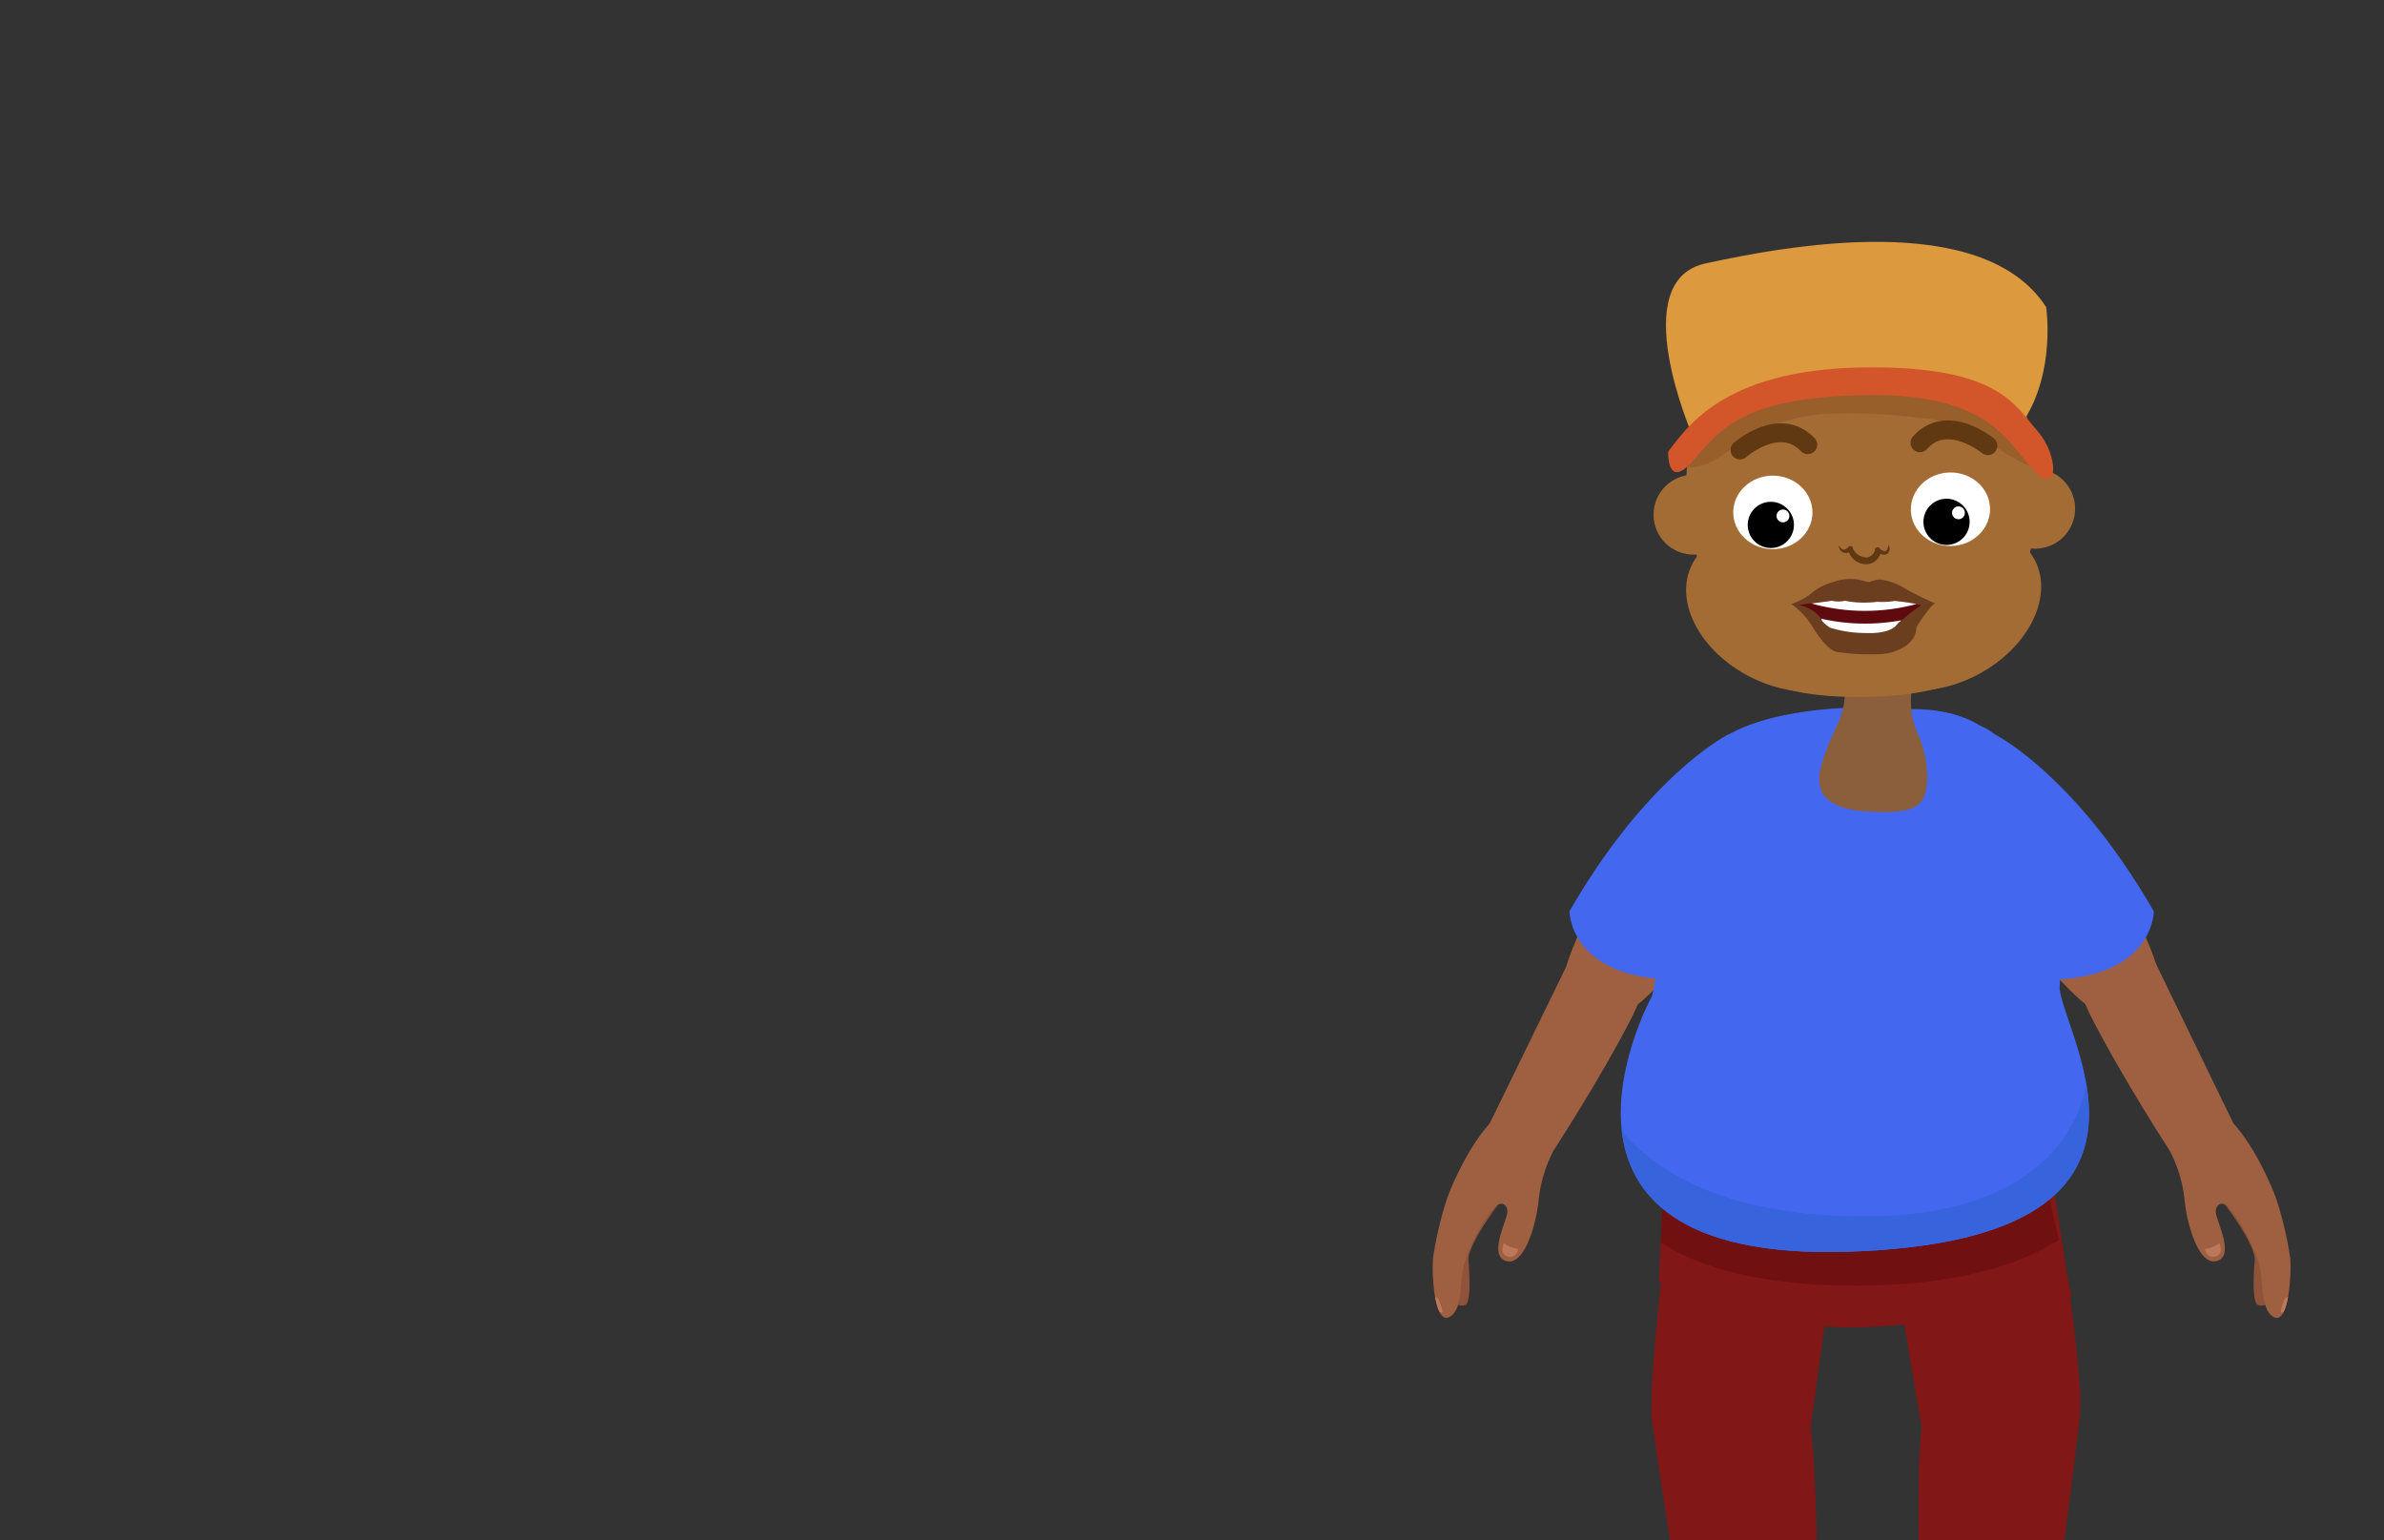 <svg id="_4" data-name="4" xmlns="http://www.w3.org/2000/svg" xmlns:xlink="http://www.w3.org/1999/xlink" viewBox="0 0 260 168"><rect x="0" y="0" width="260" height="168" fill="#333333" stroke="none"/><defs><style>.cls-1{fill:#9e6041;}.cls-2{fill:#821717;}.cls-3{fill:#4368ef;}.cls-4{fill:#a46c35;}.cls-5{fill:#8e5339;}.cls-6{clip-path:url(#clip-path);}.cls-7{fill:#bc785b;}.cls-8{fill:#ac6f47;}.cls-9{clip-path:url(#clip-path-2);}.cls-10{fill:#701010;}.cls-11{clip-path:url(#clip-path-3);}.cls-12{clip-path:url(#clip-path-4);}.cls-13{fill:#3763dd;}.cls-14{fill:#8b5e3c;}.cls-15{clip-path:url(#clip-path-5);}.cls-16{fill:#995f2b;}.cls-17{fill:#603913;}.cls-18{fill:#fff;}.cls-19{fill:none;stroke:#603913;stroke-linecap:round;stroke-linejoin:round;stroke-width:2.06px;}.cls-20{fill:#6a3e1e;}.cls-21{fill:#5f0a0f;}.cls-22{fill:#dd993e;}.cls-23{fill:#d3562a;}</style><clipPath id="clip-path"><path class="cls-1" d="M169.4,125.53a15.37,15.37,0,0,0-1.57,5.12c-.21,2.57-1.5,7.46-3.55,6.88s.13-4.49.12-5.38-.84-1.3-1.68-.17a19.86,19.86,0,0,0-3.1,6.05c-.4,1.94-.12,5-1.62,5.64s-1.88-4.27-1.71-6.49a40.08,40.08,0,0,1,1.55-6.54s2.22-6.1,5.53-9l4.32,1.44Z"/></clipPath><clipPath id="clip-path-2"><path class="cls-2" d="M181.42,129l-.5,10.77s10.44,5,20.73,5,24.29-3.43,24.29-3.43l-3.48-15.22Z"/></clipPath><clipPath id="clip-path-3"><path class="cls-1" d="M236.65,125.53a15.27,15.27,0,0,1,1.58,5.12c.2,2.57,1.5,7.46,3.54,6.88s-.13-4.49-.12-5.38.84-1.3,1.69-.17a20.32,20.32,0,0,1,3.1,6.05c.39,1.94.12,5,1.61,5.64s1.88-4.27,1.72-6.49a39.76,39.76,0,0,0-1.56-6.54s-2.22-6.1-5.53-9L238.36,123Z"/></clipPath><clipPath id="clip-path-4"><path class="cls-3" d="M224.62,107.84s1.63-24.12-8.7-28.72c-3.55-2.21-8.32-1.74-8.32-1.74l-2.94-.15v-.1l-3.09.07s-13.87.2-16.27,6.26c0,0-2.6,12.78-5.12,25.14,0,0-16.11,29.24,21.63,27.91S225.33,113.6,224.62,107.84Z"/></clipPath><clipPath id="clip-path-5"><ellipse class="cls-4" cx="203.13" cy="53.3" rx="19.25" ry="21.51" transform="translate(-0.9 3.56) rotate(-1)"/></clipPath></defs><path class="cls-5" d="M164.06,130.49s-4.07,5.14-3.91,7,.27,4.71-.4,4.86-2.15.16-1.83-5.15,5.32-11.72,5.32-11.72l1.79,1.35Z"/><path class="cls-1" d="M169.4,125.53a15.37,15.37,0,0,0-1.57,5.12c-.21,2.57-1.5,7.46-3.55,6.88s.13-4.49.12-5.38-.84-1.3-1.68-.17a19.86,19.86,0,0,0-3.1,6.05c-.4,1.94-.12,5-1.62,5.64s-1.88-4.27-1.71-6.49a40.08,40.08,0,0,1,1.55-6.54s2.22-6.1,5.53-9l4.32,1.44Z"/><g class="cls-6"><path class="cls-7" d="M156.65,142.78s.64.71.65.22a4.08,4.08,0,0,0-.49-1.41s-.31-.27-.47,0S156.65,142.78,156.65,142.78Z"/></g><path class="cls-7" d="M165.6,136.22a3.44,3.44,0,0,1-1.6-.63s-.52,1.18.42,1.45S165.6,136.22,165.6,136.22Z"/><path class="cls-1" d="M187.84,83.2c-4.71-.7-19.84,21.31-17.27,26.92s10.85-1.9,15.13-9S196.39,84.47,187.84,83.2Z"/><path class="cls-1" d="M177.57,101.5s3.76,2.84.42,9.41-8.59,14.62-8.59,14.62-6,3-6.93-3l9.62-19.72S174.83,98.37,177.57,101.5Z"/><path class="cls-1" d="M187.85,83.2c-4.71-.7-19.84,21.31-17.28,26.92s10.86-1.9,15.14-9S196.4,84.47,187.85,83.2Z"/><path class="cls-3" d="M188.41,80.15s-8.69,4.37-17.24,19.24c0,0,0,7.11,11.05,7.45a114.38,114.38,0,0,0,8.41-16.09C193.56,83.32,191.77,79.38,188.41,80.15Z"/><path class="cls-8" d="M224,151.71s2.47,3.88-1.67,18.21-1.09,16.29,4.79,17.82,6.63,1,6.21,2.54-1.17.59-1.88.66.86.09-.15,1.67c-1.85,2.87-7.24,1-17.33-2-5.06-1.31-3.08-6-2.72-8.38s1.26-23.95,0-27.13S224,151.71,224,151.71Z"/><ellipse class="cls-8" cx="217.8" cy="152.72" rx="7.04" ry="6.12" transform="translate(-2.08 3.01) rotate(-0.79)"/><path class="cls-8" d="M210.76,152.82c.11-1.13-2.61-20.9-2.61-20.9l14.52-1.1,2.17,21.8-9.82.72Z"/><path class="cls-8" d="M183,152.22s-2.36,3.94,2.17,18.15,1.54,16.26-4.3,17.95-6.6,1.22-6.14,2.71,1.2.55,1.91.61-.86.12.2,1.66c1.92,2.82,7.26.81,17.26-2.5,5-1.45,2.92-6.12,2.49-8.46s-1.93-23.9-.73-27.12S183,152.22,183,152.22Z"/><ellipse class="cls-8" cx="189.14" cy="153.06" rx="7.04" ry="6.12" transform="translate(-2.09 2.62) rotate(-0.79)"/><path class="cls-8" d="M196.18,153c-.14-1.12,2-21,2-21l-14.55-.7-1.56,21.85,9.84.45Z"/><path class="cls-2" d="M223.31,125.53s4.2,24.42,3.49,29.06c0,0-14.12,3.8-17.25,1,0,0-4.2-24.67-4.79-30.07S220.58,115,223.31,125.53Z"/><path class="cls-2" d="M226.8,154.59s-2.68,23.91-4.34,28.06c0,0-7.7,2-12.89-.69,0,0-.79-19.91,0-26.36s5.06-6.51,9.36-6S226.66,150.64,226.8,154.59Z"/><path class="cls-2" d="M183.74,119.32s-4.38,31.1-3.54,35.82c0,0,14.21,3.48,17.26.55,0,0,3.52-25.29,4-30.81S186.17,108.5,183.74,119.32Z"/><path class="cls-2" d="M180.2,155.18s3.33,23.82,5.1,27.92c0,0,7.76,1.78,12.87-1,0,0,.24-19.92-.71-26.35s-5.24-6.37-9.52-5.79S180.23,151.23,180.2,155.18Z"/><path class="cls-2" d="M181.42,129l-.5,10.77s10.44,5,20.73,5,24.29-3.43,24.29-3.43l-3.48-15.22Z"/><g class="cls-9"><path class="cls-10" d="M175.31,128.53s2.15,11.69,27,11.69,28.07-11.51,28.07-11.51l-5.53-8.1Z"/></g><path class="cls-5" d="M242,130.49s4.06,5.14,3.9,7-.27,4.71.41,4.86,2.15.16,1.82-5.15-5.32-11.72-5.32-11.72L241,126.84Z"/><path class="cls-1" d="M236.65,125.53a15.27,15.27,0,0,1,1.58,5.12c.2,2.57,1.5,7.46,3.54,6.88s-.13-4.49-.12-5.38.84-1.3,1.69-.17a20.32,20.32,0,0,1,3.1,6.05c.39,1.94.12,5,1.61,5.64s1.88-4.27,1.72-6.49a39.76,39.76,0,0,0-1.56-6.54s-2.22-6.1-5.53-9L238.36,123Z"/><g class="cls-11"><path class="cls-7" d="M249.4,142.78s-.64.71-.65.22a4.08,4.08,0,0,1,.49-1.41s.32-.27.47,0S249.4,142.78,249.4,142.78Z"/></g><path class="cls-7" d="M240.45,136.22a3.46,3.46,0,0,0,1.61-.63s.51,1.18-.43,1.45S240.45,136.22,240.45,136.22Z"/><path class="cls-1" d="M218.21,83.2c4.71-.7,19.84,21.31,17.28,26.92s-10.86-1.9-15.14-9S209.66,84.47,218.21,83.2Z"/><path class="cls-1" d="M228.48,101.5s-3.75,2.84-.41,9.41,8.58,14.62,8.58,14.62,6,3,6.93-3L234,102.79S231.22,98.37,228.48,101.5Z"/><path class="cls-3" d="M224.62,107.84s1.63-24.12-8.7-28.72c-3.55-2.21-8.32-1.74-8.32-1.74l-2.94-.15v-.1l-3.09.07s-13.87.2-16.27,6.26c0,0-2.6,12.78-5.12,25.14,0,0-16.11,29.24,21.63,27.91S225.33,113.6,224.62,107.84Z"/><g class="cls-12"><path class="cls-13" d="M174.58,119.41s3.87,13.25,28.71,13.25,24.54-16.58,24.54-16.58l6.68,26.37-62.6,2.27Z"/></g><path class="cls-14" d="M200.36,79.11a9.3,9.3,0,0,0,.35-7l4.27.57,4.3-.14a9.29,9.29,0,0,0-.35,7s.64,1.66-4.37,1.41S200.36,79.11,200.36,79.11Z"/><path class="cls-14" d="M208.93,79.54A11.82,11.82,0,0,1,210.18,85c-.15,2.85-1,3.79-6.32,3.52S198.17,86,198.49,84a24.37,24.37,0,0,1,2.26-5.6Z"/><ellipse class="cls-4" cx="194.66" cy="66.63" rx="8.14" ry="11.31" transform="translate(48.8 211.73) rotate(-63.75)"/><ellipse class="cls-4" cx="211.92" cy="66.36" rx="11.31" ry="8.14" transform="translate(-6.36 107.23) rotate(-27.99)"/><ellipse class="cls-4" cx="203.13" cy="53.3" rx="19.25" ry="21.51" transform="translate(-0.9 3.56) rotate(-1)"/><g class="cls-15"><path class="cls-16" d="M185.63,50.77c1.63-.46,2.9-1.69,4.3-2.64a19.15,19.15,0,0,1,9.44-3,57.6,57.6,0,0,1,10,.46,17.77,17.77,0,0,1,4.16.78c2.31.83,4.16,2.56,6.31,3.74a14.31,14.31,0,0,0,6,1.72,6.25,6.25,0,0,0,3.09-.47,7.13,7.13,0,0,0,2.51-2.52,29.87,29.87,0,0,0,2.38-4.28,6.81,6.81,0,0,0,.72-2.47c.11-2.24-1.7-4.11-3.61-5.29a30.31,30.31,0,0,0-9-3.28A138.58,138.58,0,0,0,198,30a66.91,66.91,0,0,0-12,.2,15.25,15.25,0,0,0-6.88,2.2,9.39,9.39,0,0,0-4,8c.14,3.25,1.91,5.15,4.09,7.27C181.08,49.49,182.56,51.64,185.63,50.77Z"/></g><circle class="cls-4" cx="221.95" cy="55.48" r="4.36" transform="translate(106.72 253.12) rotate(-73.79)"/><circle class="cls-4" cx="184.69" cy="56.13" r="4.36" transform="translate(79.24 217.81) rotate(-73.79)"/><path class="cls-17" d="M205.92,59.41a.61.61,0,0,1,.16.49.73.73,0,0,1-.3.54.9.9,0,0,1-.64,0,1.86,1.86,0,0,1-.53-.26l.52-.23a1.5,1.5,0,0,1-.56,1.2,1.77,1.77,0,0,1-.59.32,1.5,1.5,0,0,1-.69.06,2.07,2.07,0,0,1-1.75-1.62l.48.12a1.27,1.27,0,0,1-.46.24.83.83,0,0,1-.54,0,.86.86,0,0,1-.49-.77c.16.23.37.45.57.43a.76.76,0,0,0,.51-.31.28.28,0,0,1,.38,0,.23.23,0,0,1,.07.1l0,.06a1.66,1.66,0,0,0,1.3,1,.85.85,0,0,0,.36,0,1.14,1.14,0,0,0,.76-.77l0-.09a.28.28,0,0,1,.33-.23.31.31,0,0,1,.17.09,1,1,0,0,0,.59.34c.07,0,.2-.11.26-.23A.71.71,0,0,0,205.92,59.41Z"/><ellipse class="cls-18" cx="212.72" cy="55.54" rx="4.32" ry="4.01" transform="translate(-1.34 5.4) rotate(-1.45)"/><circle cx="212.28" cy="56.91" r="2.52" transform="translate(100.39 246.07) rotate(-74.4)"/><circle class="cls-18" cx="213.59" cy="55.93" r="0.7"/><ellipse class="cls-18" cx="193.36" cy="55.88" rx="4.01" ry="4.32" transform="translate(135.85 248.77) rotate(-89.52)"/><path class="cls-19" d="M216.8,48.61s-4.44-3.66-7.41-.32"/><path class="cls-19" d="M189.76,49.08s4.31-3.81,7.4-.58"/><circle cx="193.13" cy="57.24" r="2.52" transform="translate(86.06 227.87) rotate(-74.4)"/><circle class="cls-18" cx="194.45" cy="56.27" r="0.7"/><path class="cls-20" d="M202.85,63.25a5.29,5.29,0,0,0-2.91.23,6.13,6.13,0,0,0-2.45,1.28,6.75,6.75,0,0,1-2.13,1.11,8.28,8.28,0,0,1,2.22,2.34s1.55,2.71,2.78,2.9c0,0,4.62.69,6.36-.11,0,0,2.21-.63,2.28-2.53s0-.06,0-.06,1.51-2.45,2.07-2.59a35.21,35.21,0,0,1-3.28-1.62,6.75,6.75,0,0,0-2.75-1,3.46,3.46,0,0,0-1.12.26l-.32,0Z"/><path class="cls-21" d="M196.15,66s3-.45,3.63-.48a6.41,6.41,0,0,0,1.44,0,9.66,9.66,0,0,0,3.5.11,13.35,13.35,0,0,0,1.9-.09,19.61,19.61,0,0,1,2.89.47,22.61,22.61,0,0,0-2.84,2.32s-.68.81-3.53.68a12.43,12.43,0,0,1-3.61-.59,2.44,2.44,0,0,1-1-1.06A3.8,3.8,0,0,0,196.15,66Z"/><path class="cls-18" d="M197.56,65.82a21.55,21.55,0,0,0,11.44.06,22.69,22.69,0,0,0-2.38-.34,8.27,8.27,0,0,1-1.9.09,10.59,10.59,0,0,1-3.5-.11,3.5,3.5,0,0,1-1.44,0Z"/><path class="cls-18" d="M198.63,67.48a21.67,21.67,0,0,0,8.63.19l.11,0a4.2,4.2,0,0,0-.66.64s-.74.85-3.28.73a13,13,0,0,1-3.84-.58S198.64,67.87,198.63,67.48Z"/><ellipse class="cls-4" cx="203.34" cy="73.71" rx="10.35" ry="2.31" transform="translate(-1.09 3.09) rotate(-0.87)"/><path class="cls-22" d="M184.53,47.36S177.25,30.63,186,28.73s30.24-5.95,37.15,4.76c0,0,1.08,6.9-2.42,12.36C220.71,45.85,209.23,32.27,184.53,47.36Z"/><path class="cls-23" d="M181.93,49.26s-.15,4.27,2.7,1,5.25-6.93,18.71-7.17,15.45,4.92,18.34,8.08,2.91-1.49.49-4.21S218,39.8,202.9,40.08,183.84,46.83,181.93,49.26Z"/><path class="cls-3" d="M217.65,80.15s8.69,4.37,17.24,19.24c0,0,.05,7.11-11,7.45a114.38,114.38,0,0,1-8.41-16.09C212.5,83.32,214.29,79.38,217.65,80.15Z"/></svg>